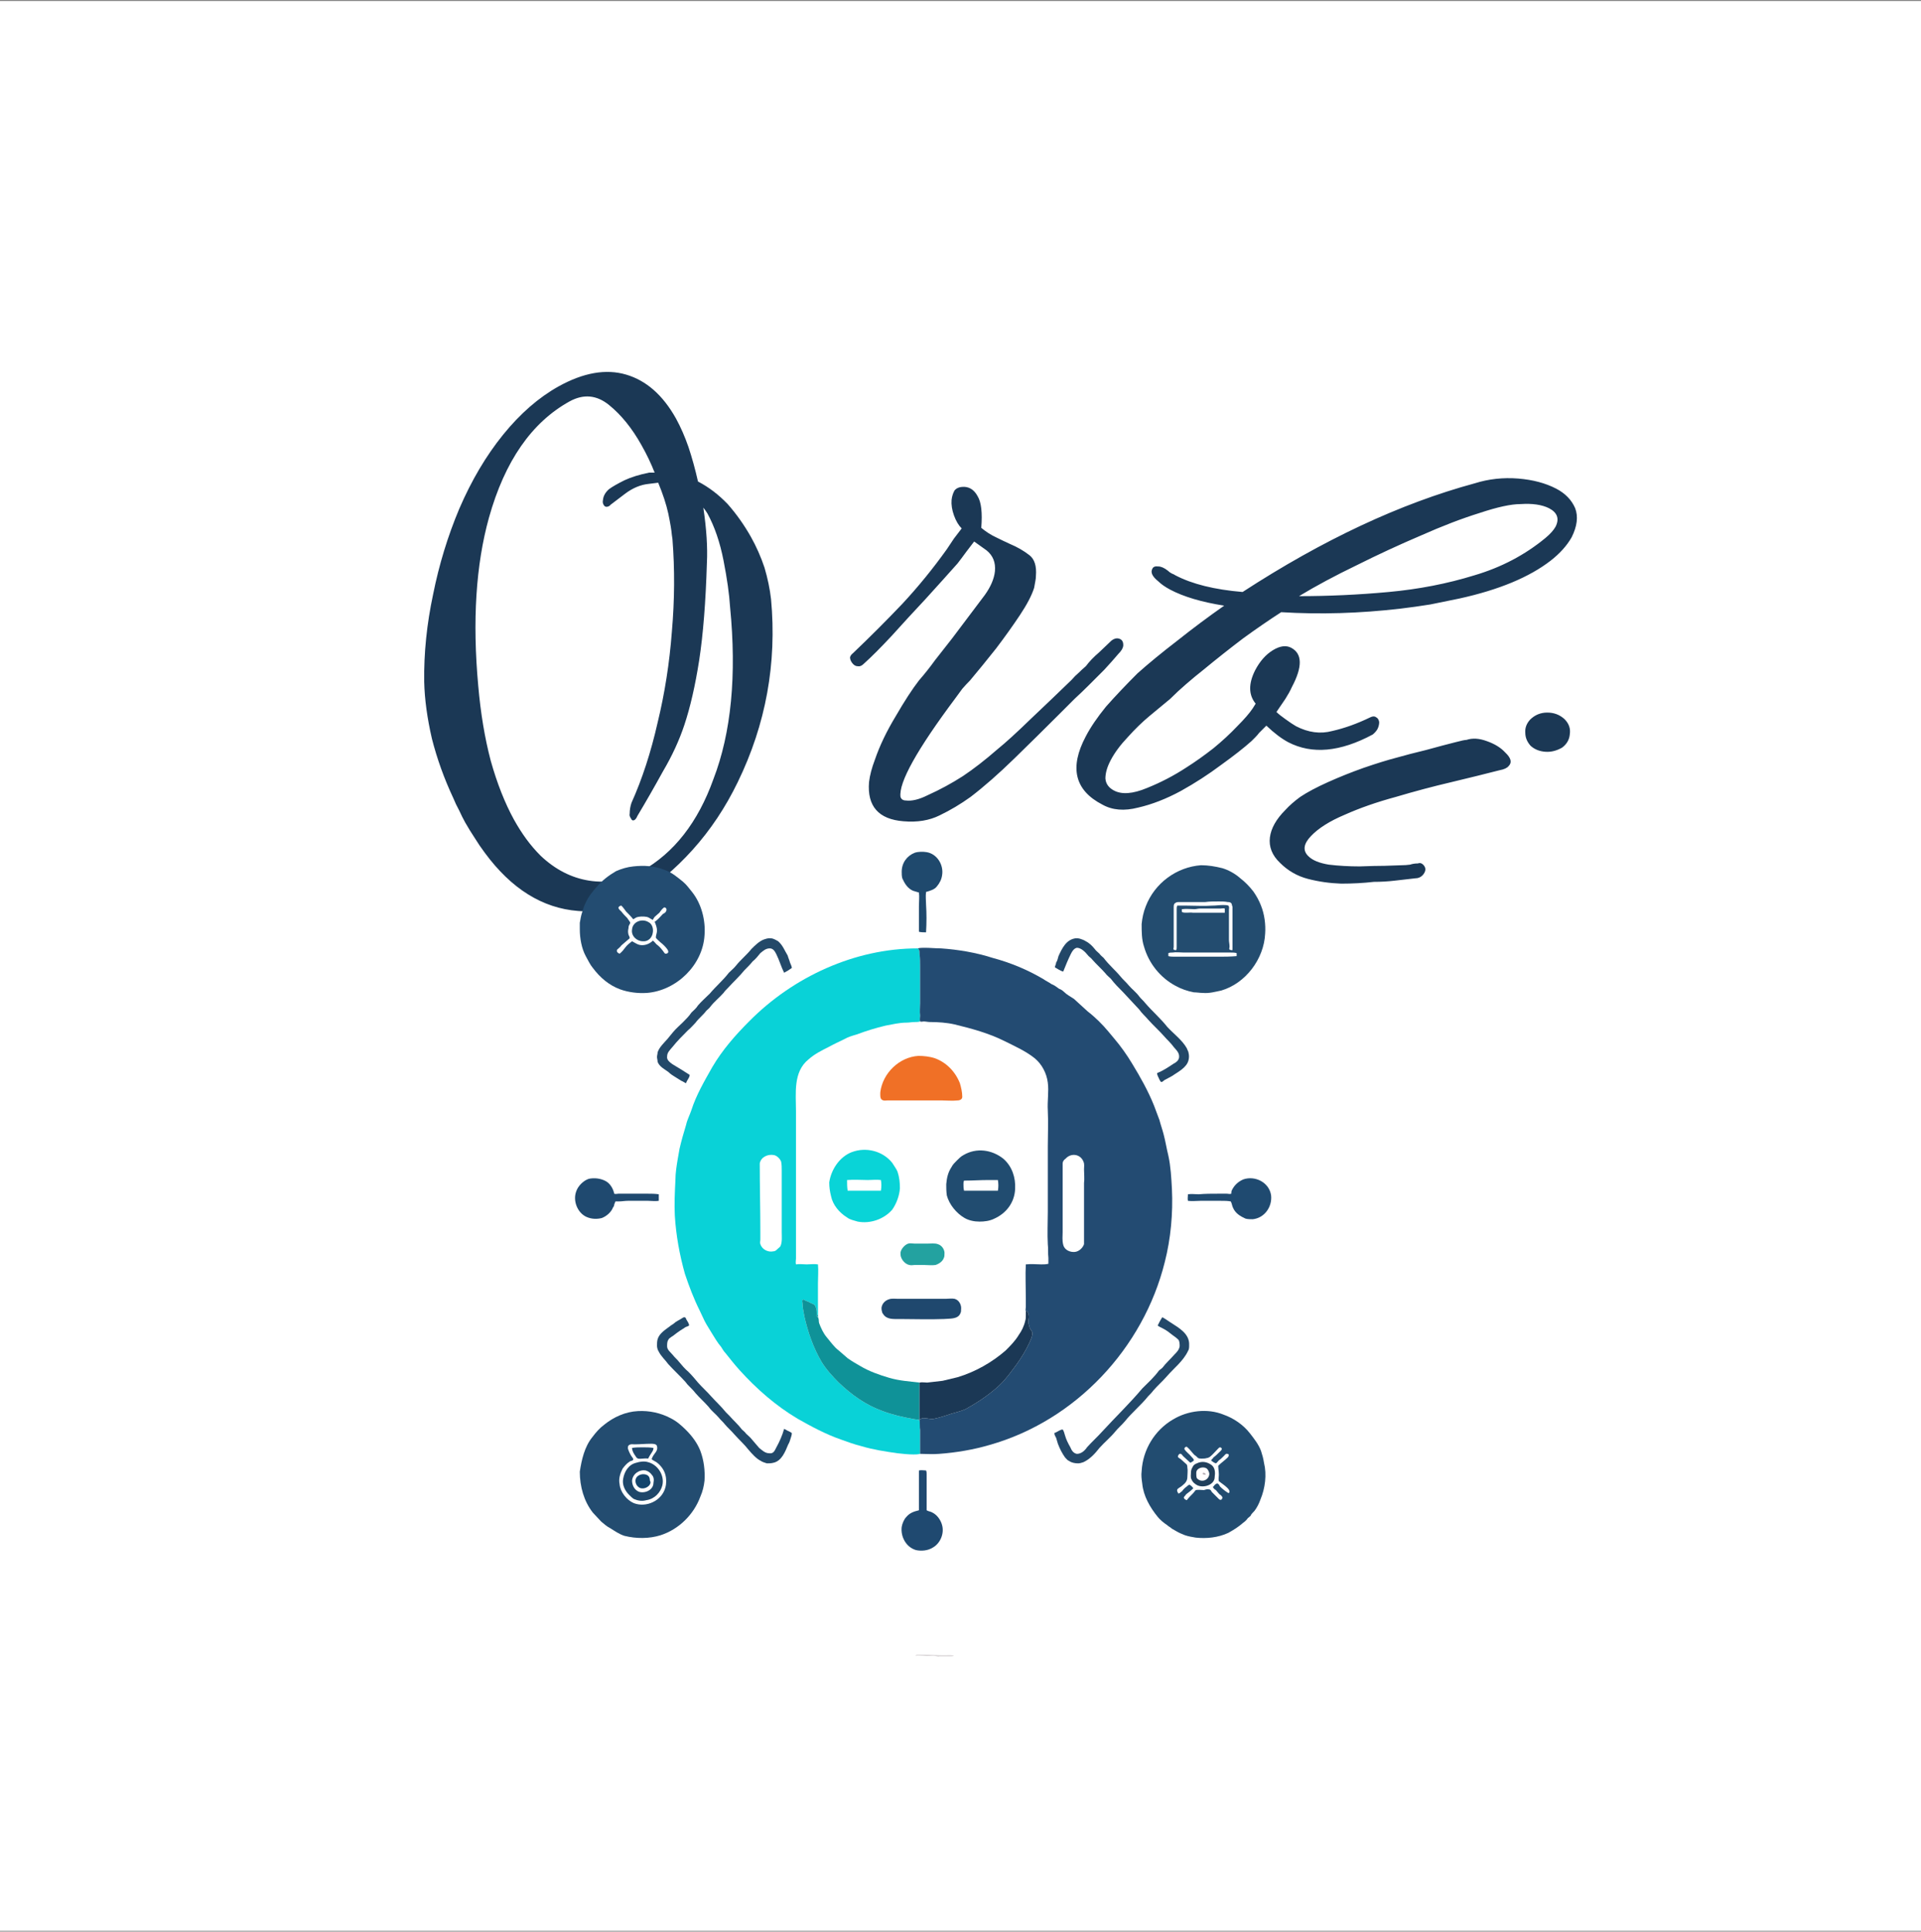 <svg xmlns="http://www.w3.org/2000/svg" version="1.1" xmlns:xlink="http://www.w3.org/1999/xlink" xmlns:svgjs="http://svgjs.dev/svgjs" viewBox="0 0 2.772 2.787"><rect x="0" y="0" width="2.772" height="2.787" fill="#808080" stroke="none"/><g transform="matrix(0.857,0,0,0.857,1.332,2.551)"><rect width="3.249" height="3.249" x="-1.562" y="-2.975" fill="#ffffff"></rect><g transform="matrix(1,0,0,1,0,0)"><path d=" M -0.483 -1.467 Q -0.535 -1.439 -0.581 -1.443 Q -0.671 -1.45 -0.738 -1.541 Q -0.747 -1.553 -0.755 -1.566 Q -0.763 -1.578 -0.771 -1.592 Q -0.776 -1.601 -0.781 -1.612 Q -0.787 -1.623 -0.791 -1.633 Q -0.814 -1.682 -0.827 -1.733 Q -0.839 -1.785 -0.84 -1.829 Q -0.841 -1.901 -0.825 -1.976 Q -0.81 -2.051 -0.781 -2.12 Q -0.75 -2.192 -0.707 -2.245 Q -0.664 -2.298 -0.614 -2.326 Q -0.551 -2.361 -0.5 -2.346 Q -0.449 -2.331 -0.416 -2.272 Q -0.404 -2.25 -0.395 -2.224 Q -0.386 -2.197 -0.379 -2.166 Q -0.352 -2.152 -0.329 -2.128 Q -0.307 -2.103 -0.29 -2.073 Q -0.276 -2.048 -0.267 -2.021 Q -0.259 -1.994 -0.256 -1.968 Q -0.241 -1.806 -0.312 -1.66 Q -0.343 -1.596 -0.388 -1.546 Q -0.433 -1.496 -0.483 -1.467 M -0.474 -1.51 Q -0.392 -1.556 -0.353 -1.665 Q -0.308 -1.782 -0.325 -1.955 Q -0.327 -1.987 -0.336 -2.033 Q -0.345 -2.079 -0.363 -2.112 Q -0.366 -2.117 -0.37 -2.122 Q -0.362 -2.068 -0.364 -2.029 Q -0.367 -1.93 -0.377 -1.865 Q -0.387 -1.801 -0.402 -1.756 Q -0.415 -1.717 -0.438 -1.678 Q -0.46 -1.638 -0.481 -1.603 Q -0.483 -1.598 -0.486 -1.596 Q -0.49 -1.594 -0.492 -1.599 Q -0.495 -1.603 -0.494 -1.607 Q -0.494 -1.616 -0.491 -1.625 Q -0.464 -1.685 -0.447 -1.76 Q -0.429 -1.834 -0.423 -1.913 Q -0.416 -1.993 -0.422 -2.069 L -0.423 -2.076 Q -0.424 -2.088 -0.429 -2.112 Q -0.434 -2.135 -0.446 -2.164 L -0.462 -2.162 Q -0.482 -2.16 -0.501 -2.146 L -0.526 -2.127 L -0.528 -2.125 Q -0.535 -2.121 -0.538 -2.127 Q -0.54 -2.13 -0.539 -2.135 Q -0.538 -2.145 -0.529 -2.153 Q -0.521 -2.159 -0.503 -2.168 Q -0.486 -2.176 -0.461 -2.181 L -0.452 -2.181 Q -0.461 -2.204 -0.474 -2.227 Q -0.498 -2.27 -0.529 -2.295 Q -0.56 -2.32 -0.595 -2.301 Q -0.691 -2.248 -0.731 -2.105 Q -0.764 -1.986 -0.749 -1.822 Q -0.743 -1.753 -0.728 -1.696 Q -0.712 -1.639 -0.689 -1.597 Q -0.679 -1.579 -0.668 -1.564 Q -0.657 -1.549 -0.644 -1.536 Q -0.607 -1.501 -0.562 -1.494 Q -0.517 -1.487 -0.474 -1.51 M -0.033 -1.594 Q -0.096 -1.599 -0.091 -1.66 Q -0.089 -1.677 -0.081 -1.698 Q -0.069 -1.733 -0.046 -1.771 Q -0.024 -1.809 -0.007 -1.831 Q 0.007 -1.847 0.02 -1.865 Q 0.034 -1.883 0.049 -1.902 L 0.104 -1.975 Q 0.119 -1.996 0.121 -2.015 Q 0.123 -2.037 0.107 -2.05 L 0.093 -2.06 L 0.086 -2.065 L 0.073 -2.048 Q 0.065 -2.037 0.058 -2.028 Q 0.034 -2.001 0.004 -1.968 Q -0.026 -1.936 -0.053 -1.906 Q -0.081 -1.876 -0.1 -1.859 Q -0.105 -1.854 -0.11 -1.855 Q -0.115 -1.855 -0.119 -1.86 Q -0.123 -1.865 -0.123 -1.87 Q -0.122 -1.874 -0.118 -1.877 Q -0.075 -1.918 -0.035 -1.96 Q 0.005 -2.003 0.04 -2.052 L 0.052 -2.07 L 0.065 -2.087 Q 0.057 -2.095 0.052 -2.109 Q 0.047 -2.123 0.048 -2.135 Q 0.049 -2.144 0.053 -2.151 Q 0.058 -2.157 0.068 -2.157 L 0.07 -2.157 Q 0.084 -2.156 0.092 -2.141 Q 0.101 -2.126 0.098 -2.088 Q 0.11 -2.078 0.123 -2.072 Q 0.135 -2.066 0.146 -2.061 Q 0.165 -2.053 0.179 -2.042 Q 0.192 -2.032 0.19 -2.007 Q 0.19 -2.003 0.189 -1.998 Q 0.188 -1.992 0.187 -1.987 Q 0.181 -1.968 0.163 -1.941 Q 0.145 -1.914 0.123 -1.885 Q 0.1 -1.856 0.079 -1.831 Q 0.072 -1.824 0.066 -1.817 Q 0.061 -1.81 0.055 -1.802 Q -0.043 -1.671 -0.038 -1.635 Q -0.036 -1.629 -0.029 -1.629 Q -0.014 -1.627 0.008 -1.638 Q 0.039 -1.652 0.067 -1.67 Q 0.094 -1.688 0.125 -1.715 Q 0.146 -1.732 0.181 -1.766 Q 0.217 -1.8 0.25 -1.832 Q 0.256 -1.839 0.262 -1.844 Q 0.268 -1.85 0.274 -1.855 Q 0.283 -1.867 0.296 -1.878 L 0.317 -1.898 Q 0.322 -1.902 0.327 -1.902 Q 0.338 -1.901 0.337 -1.889 Q 0.336 -1.883 0.329 -1.876 Q 0.318 -1.863 0.305 -1.849 Q 0.291 -1.835 0.279 -1.823 Q 0.268 -1.812 0.255 -1.8 Q 0.243 -1.788 0.23 -1.775 Q 0.193 -1.738 0.154 -1.7 Q 0.114 -1.661 0.08 -1.635 Q 0.055 -1.617 0.028 -1.604 Q 0.002 -1.591 -0.033 -1.594 M 0.302 -1.622 Q 0.232 -1.658 0.274 -1.737 Q 0.286 -1.76 0.308 -1.787 Q 0.331 -1.813 0.361 -1.843 Q 0.389 -1.868 0.428 -1.898 Q 0.467 -1.929 0.507 -1.957 Q 0.45 -1.966 0.416 -1.984 Q 0.403 -1.991 0.396 -1.998 Q 0.381 -2.01 0.386 -2.019 Q 0.388 -2.024 0.396 -2.023 Q 0.403 -2.023 0.412 -2.016 Q 0.415 -2.013 0.419 -2.011 Q 0.422 -2.01 0.425 -2.008 Q 0.467 -1.986 0.538 -1.98 Q 0.741 -2.112 0.929 -2.163 Q 0.964 -2.174 1.002 -2.171 Q 1.039 -2.168 1.066 -2.154 Q 1.089 -2.142 1.098 -2.121 Q 1.106 -2.1 1.092 -2.072 Q 1.08 -2.051 1.057 -2.033 Q 1.003 -1.991 0.903 -1.969 Q 0.879 -1.964 0.854 -1.959 Q 0.829 -1.955 0.804 -1.952 Q 0.701 -1.94 0.603 -1.946 Q 0.572 -1.926 0.539 -1.902 Q 0.506 -1.877 0.472 -1.849 Q 0.458 -1.838 0.443 -1.825 Q 0.429 -1.813 0.416 -1.8 L 0.381 -1.771 Q 0.363 -1.756 0.345 -1.736 Q 0.326 -1.716 0.316 -1.697 Q 0.307 -1.68 0.307 -1.666 Q 0.308 -1.653 0.321 -1.646 Q 0.341 -1.635 0.377 -1.65 Q 0.412 -1.664 0.444 -1.685 Q 0.466 -1.699 0.489 -1.717 Q 0.511 -1.735 0.529 -1.754 Q 0.547 -1.772 0.555 -1.784 L 0.56 -1.792 Q 0.542 -1.814 0.559 -1.848 Q 0.571 -1.871 0.589 -1.882 Q 0.607 -1.893 0.62 -1.886 Q 0.648 -1.871 0.621 -1.82 Q 0.617 -1.811 0.61 -1.8 Q 0.603 -1.79 0.595 -1.778 Q 0.6 -1.773 0.61 -1.766 Q 0.621 -1.758 0.628 -1.754 Q 0.659 -1.738 0.689 -1.746 Q 0.72 -1.753 0.753 -1.769 Q 0.759 -1.772 0.763 -1.769 Q 0.767 -1.767 0.768 -1.761 Q 0.768 -1.755 0.765 -1.749 Q 0.762 -1.744 0.757 -1.74 Q 0.675 -1.696 0.615 -1.727 Q 0.598 -1.736 0.578 -1.755 L 0.566 -1.743 Q 0.563 -1.739 0.559 -1.735 Q 0.556 -1.732 0.553 -1.729 Q 0.534 -1.712 0.502 -1.689 Q 0.47 -1.665 0.434 -1.645 Q 0.397 -1.625 0.362 -1.617 Q 0.327 -1.608 0.302 -1.622 M 1.006 -2.128 Q 0.982 -2.128 0.937 -2.113 Q 0.892 -2.099 0.838 -2.075 Q 0.784 -2.052 0.73 -2.025 Q 0.676 -1.999 0.633 -1.973 Q 0.708 -1.973 0.784 -1.98 Q 0.86 -1.987 0.928 -2.008 Q 0.996 -2.028 1.048 -2.071 Q 1.06 -2.081 1.065 -2.09 Q 1.075 -2.11 1.054 -2.121 Q 1.036 -2.13 1.006 -2.128 M 1.023 -1.721 Q 1.014 -1.731 1.014 -1.743 Q 1.013 -1.755 1.022 -1.765 Q 1.034 -1.777 1.051 -1.777 Q 1.068 -1.777 1.08 -1.766 Q 1.091 -1.755 1.089 -1.741 Q 1.088 -1.727 1.076 -1.718 Q 1.062 -1.71 1.048 -1.711 Q 1.033 -1.712 1.023 -1.721 M 0.601 -1.524 Q 0.581 -1.543 0.584 -1.567 Q 0.587 -1.59 0.61 -1.613 Q 0.62 -1.624 0.635 -1.635 Q 0.653 -1.647 0.682 -1.66 Q 0.711 -1.673 0.742 -1.684 Q 0.774 -1.695 0.797 -1.701 Q 0.818 -1.707 0.847 -1.714 Q 0.876 -1.722 0.896 -1.727 Q 0.911 -1.731 0.915 -1.731 Q 0.93 -1.736 0.949 -1.729 Q 0.969 -1.722 0.98 -1.71 Q 0.995 -1.696 0.986 -1.687 Q 0.982 -1.682 0.971 -1.68 Q 0.936 -1.671 0.89 -1.66 Q 0.843 -1.649 0.796 -1.635 Q 0.748 -1.622 0.71 -1.605 Q 0.672 -1.589 0.653 -1.569 Q 0.634 -1.549 0.649 -1.535 Q 0.659 -1.525 0.683 -1.521 Q 0.708 -1.518 0.735 -1.518 Q 0.762 -1.519 0.777 -1.519 L 0.806 -1.52 Q 0.813 -1.52 0.82 -1.521 Q 0.826 -1.523 0.833 -1.523 Q 0.838 -1.525 0.842 -1.521 Q 0.85 -1.513 0.841 -1.503 Q 0.836 -1.498 0.829 -1.498 Q 0.811 -1.496 0.794 -1.494 Q 0.777 -1.492 0.759 -1.492 Q 0.733 -1.489 0.704 -1.489 Q 0.675 -1.49 0.648 -1.497 Q 0.621 -1.504 0.601 -1.524" fill="#1b3855" fill-rule="nonzero"></path></g><g transform="matrix(1,0,0,1,0,0)"><g transform="matrix(1,0,0,1,0,0)" clip-path="url(#SvgjsClipPath84957)"><g clip-path="url(#SvgjsClipPath8495259754689-6bf1-4117-9385-cafb14684ace)"><path d=" M -0.52 -0.967 C -0.518 -0.966 -0.515 -0.967 -0.513 -0.967 C -0.508 -0.967 -0.504 -0.967 -0.499 -0.967 C -0.487 -0.967 -0.476 -0.967 -0.464 -0.967 C -0.458 -0.967 -0.451 -0.967 -0.445 -0.966 C -0.445 -0.963 -0.445 -0.958 -0.445 -0.955 C -0.451 -0.954 -0.457 -0.955 -0.463 -0.955 C -0.474 -0.955 -0.486 -0.955 -0.497 -0.955 C -0.502 -0.955 -0.507 -0.954 -0.512 -0.954 C -0.514 -0.954 -0.516 -0.954 -0.518 -0.954 C -0.519 -0.952 -0.519 -0.951 -0.52 -0.949 C -0.52 -0.947 -0.521 -0.945 -0.522 -0.944 C -0.525 -0.936 -0.533 -0.929 -0.541 -0.926 C -0.549 -0.924 -0.558 -0.924 -0.567 -0.928 C -0.582 -0.935 -0.59 -0.955 -0.584 -0.971 C -0.581 -0.98 -0.572 -0.989 -0.563 -0.992 C -0.554 -0.994 -0.543 -0.993 -0.534 -0.988 C -0.527 -0.984 -0.522 -0.976 -0.52 -0.967" fill="#1f496f" transform="matrix(1,0,0,1,0,0)" fill-rule="evenodd"></path></g><g clip-path="url(#SvgjsClipPath8495259754689-6bf1-4117-9385-cafb14684ace)"><path d=" M -0.578 -1.412 C -0.578 -1.416 -0.578 -1.419 -0.578 -1.423 C -0.577 -1.429 -0.576 -1.435 -0.574 -1.441 C -0.571 -1.452 -0.566 -1.463 -0.559 -1.472 C -0.556 -1.476 -0.553 -1.48 -0.55 -1.483 C -0.541 -1.494 -0.529 -1.503 -0.517 -1.51 C -0.508 -1.514 -0.498 -1.517 -0.488 -1.518 C -0.47 -1.52 -0.452 -1.519 -0.435 -1.512 C -0.423 -1.508 -0.414 -1.5 -0.404 -1.492 C -0.398 -1.487 -0.394 -1.481 -0.389 -1.475 C -0.373 -1.455 -0.366 -1.427 -0.368 -1.402 C -0.371 -1.352 -0.415 -1.309 -0.465 -1.305 C -0.48 -1.304 -0.496 -1.306 -0.51 -1.311 C -0.529 -1.318 -0.544 -1.331 -0.556 -1.347 C -0.561 -1.353 -0.564 -1.36 -0.568 -1.367 C -0.575 -1.38 -0.578 -1.397 -0.578 -1.412 M -0.494 -1.397 C -0.499 -1.393 -0.503 -1.389 -0.508 -1.385 C -0.51 -1.382 -0.513 -1.38 -0.515 -1.378 C -0.517 -1.375 -0.514 -1.372 -0.511 -1.371 C -0.507 -1.374 -0.504 -1.378 -0.501 -1.382 C -0.498 -1.386 -0.494 -1.389 -0.49 -1.392 C -0.486 -1.39 -0.482 -1.387 -0.478 -1.386 C -0.47 -1.384 -0.461 -1.387 -0.455 -1.393 C -0.453 -1.392 -0.451 -1.389 -0.449 -1.387 C -0.445 -1.384 -0.442 -1.381 -0.439 -1.377 C -0.437 -1.375 -0.436 -1.372 -0.434 -1.371 C -0.428 -1.371 -0.428 -1.375 -0.431 -1.379 C -0.434 -1.383 -0.438 -1.387 -0.442 -1.39 C -0.445 -1.393 -0.448 -1.395 -0.45 -1.398 C -0.45 -1.402 -0.448 -1.406 -0.448 -1.41 C -0.448 -1.415 -0.45 -1.42 -0.452 -1.425 C -0.451 -1.425 -0.45 -1.426 -0.449 -1.427 C -0.445 -1.43 -0.442 -1.434 -0.438 -1.438 C -0.436 -1.439 -0.434 -1.44 -0.433 -1.442 C -0.431 -1.445 -0.432 -1.449 -0.436 -1.449 C -0.439 -1.447 -0.442 -1.443 -0.444 -1.44 C -0.446 -1.438 -0.449 -1.436 -0.452 -1.433 C -0.453 -1.432 -0.454 -1.43 -0.455 -1.428 C -0.458 -1.429 -0.461 -1.432 -0.465 -1.433 C -0.471 -1.434 -0.478 -1.434 -0.483 -1.432 C -0.485 -1.431 -0.486 -1.43 -0.488 -1.429 C -0.492 -1.434 -0.496 -1.438 -0.5 -1.442 C -0.503 -1.446 -0.505 -1.449 -0.508 -1.452 C -0.511 -1.452 -0.512 -1.45 -0.513 -1.449 C -0.513 -1.446 -0.51 -1.444 -0.508 -1.442 C -0.505 -1.438 -0.501 -1.434 -0.498 -1.431 C -0.497 -1.429 -0.495 -1.427 -0.494 -1.425 C -0.492 -1.423 -0.494 -1.421 -0.495 -1.419 C -0.496 -1.417 -0.496 -1.415 -0.496 -1.414 C -0.497 -1.41 -0.497 -1.407 -0.496 -1.403 C -0.495 -1.401 -0.494 -1.399 -0.494 -1.397" fill="#234c71" transform="matrix(1,0,0,1,0,0)" fill-rule="evenodd"></path></g><g clip-path="url(#SvgjsClipPath8495259754689-6bf1-4117-9385-cafb14684ace)"><path d=" M -0.578 -0.499 C -0.575 -0.519 -0.57 -0.541 -0.557 -0.557 C -0.551 -0.565 -0.545 -0.572 -0.537 -0.578 C -0.521 -0.591 -0.501 -0.6 -0.48 -0.601 C -0.461 -0.602 -0.442 -0.598 -0.425 -0.589 C -0.415 -0.584 -0.407 -0.577 -0.399 -0.569 C -0.389 -0.559 -0.38 -0.547 -0.375 -0.534 C -0.369 -0.518 -0.367 -0.501 -0.368 -0.484 C -0.369 -0.475 -0.371 -0.466 -0.375 -0.457 C -0.386 -0.427 -0.411 -0.402 -0.442 -0.392 C -0.461 -0.386 -0.483 -0.386 -0.503 -0.391 C -0.512 -0.394 -0.519 -0.399 -0.527 -0.404 C -0.533 -0.407 -0.537 -0.411 -0.542 -0.415 C -0.547 -0.42 -0.551 -0.425 -0.556 -0.43 C -0.571 -0.449 -0.578 -0.474 -0.578 -0.499 M -0.457 -0.52 C -0.456 -0.524 -0.453 -0.528 -0.45 -0.532 C -0.448 -0.535 -0.447 -0.538 -0.448 -0.542 C -0.449 -0.546 -0.455 -0.546 -0.458 -0.546 C -0.468 -0.546 -0.477 -0.545 -0.486 -0.545 C -0.489 -0.545 -0.493 -0.546 -0.496 -0.543 C -0.497 -0.542 -0.497 -0.54 -0.497 -0.538 C -0.496 -0.534 -0.493 -0.528 -0.491 -0.525 C -0.49 -0.524 -0.488 -0.521 -0.488 -0.52 C -0.488 -0.519 -0.489 -0.518 -0.489 -0.518 C -0.491 -0.517 -0.493 -0.517 -0.494 -0.516 C -0.499 -0.513 -0.503 -0.508 -0.506 -0.504 C -0.51 -0.496 -0.513 -0.487 -0.511 -0.478 C -0.51 -0.465 -0.499 -0.451 -0.487 -0.446 C -0.466 -0.438 -0.44 -0.45 -0.434 -0.472 C -0.432 -0.479 -0.432 -0.487 -0.434 -0.494 C -0.436 -0.502 -0.442 -0.51 -0.449 -0.515 C -0.452 -0.517 -0.455 -0.518 -0.457 -0.52" fill="#234c70" transform="matrix(1,0,0,1,0,0)" fill-rule="evenodd"></path></g><g clip-path="url(#SvgjsClipPath8495259754689-6bf1-4117-9385-cafb14684ace)"><path d=" M -0.505 -0.487 C -0.503 -0.499 -0.496 -0.511 -0.483 -0.514 C -0.477 -0.516 -0.469 -0.517 -0.463 -0.515 C -0.447 -0.511 -0.435 -0.493 -0.439 -0.476 C -0.442 -0.464 -0.452 -0.453 -0.466 -0.451 C -0.473 -0.449 -0.48 -0.45 -0.487 -0.453 C -0.49 -0.455 -0.492 -0.457 -0.495 -0.46 C -0.502 -0.467 -0.507 -0.477 -0.505 -0.487 M -0.49 -0.484 C -0.49 -0.476 -0.486 -0.468 -0.478 -0.465 C -0.467 -0.462 -0.454 -0.469 -0.454 -0.48 C -0.453 -0.485 -0.453 -0.49 -0.457 -0.494 C -0.459 -0.497 -0.463 -0.5 -0.467 -0.501 C -0.478 -0.503 -0.489 -0.495 -0.49 -0.484" fill="#1e476a" transform="matrix(1,0,0,1,0,0)" fill-rule="evenodd"></path></g><g clip-path="url(#SvgjsClipPath8495259754689-6bf1-4117-9385-cafb14684ace)"><path d=" M -0.49 -1.412 C -0.489 -1.425 -0.473 -1.431 -0.462 -1.424 C -0.456 -1.421 -0.454 -1.413 -0.455 -1.407 C -0.456 -1.398 -0.463 -1.391 -0.472 -1.392 C -0.482 -1.392 -0.492 -1.401 -0.49 -1.412" fill="#214b6d" transform="matrix(1,0,0,1,0,0)" fill-rule="evenodd"></path></g><g clip-path="url(#SvgjsClipPath8495259754689-6bf1-4117-9385-cafb14684ace)"><path d=" M -0.49 -0.539 C -0.484 -0.54 -0.478 -0.54 -0.472 -0.54 C -0.466 -0.54 -0.46 -0.54 -0.454 -0.539 C -0.454 -0.536 -0.455 -0.534 -0.457 -0.531 C -0.459 -0.528 -0.461 -0.525 -0.463 -0.521 C -0.469 -0.522 -0.475 -0.52 -0.48 -0.521 C -0.482 -0.522 -0.483 -0.523 -0.484 -0.525 C -0.487 -0.529 -0.49 -0.534 -0.49 -0.539" fill="#1f476c" transform="matrix(1,0,0,1,0,0)" fill-rule="evenodd"></path></g><g clip-path="url(#SvgjsClipPath8495259754689-6bf1-4117-9385-cafb14684ace)"><path d=" M -0.484 -0.486 C -0.482 -0.494 -0.471 -0.497 -0.464 -0.493 C -0.461 -0.491 -0.46 -0.488 -0.46 -0.484 C -0.459 -0.483 -0.459 -0.481 -0.459 -0.48 C -0.461 -0.472 -0.473 -0.468 -0.479 -0.473 C -0.483 -0.476 -0.485 -0.481 -0.484 -0.486" fill="#13456d" transform="matrix(1,0,0,1,0,0)" fill-rule="evenodd"></path></g><g clip-path="url(#SvgjsClipPath8495259754689-6bf1-4117-9385-cafb14684ace)"><path d=" M -0.394 -0.745 C -0.397 -0.743 -0.4 -0.743 -0.402 -0.741 C -0.407 -0.738 -0.413 -0.734 -0.418 -0.73 C -0.421 -0.727 -0.427 -0.725 -0.429 -0.721 C -0.431 -0.718 -0.431 -0.714 -0.431 -0.71 C -0.431 -0.704 -0.425 -0.7 -0.421 -0.695 C -0.418 -0.691 -0.414 -0.688 -0.411 -0.684 C -0.406 -0.678 -0.401 -0.672 -0.395 -0.667 C -0.389 -0.661 -0.384 -0.655 -0.379 -0.649 C -0.372 -0.641 -0.364 -0.634 -0.357 -0.626 C -0.349 -0.617 -0.34 -0.609 -0.332 -0.599 C -0.33 -0.597 -0.328 -0.595 -0.326 -0.593 C -0.319 -0.585 -0.311 -0.578 -0.305 -0.57 C -0.303 -0.568 -0.3 -0.566 -0.298 -0.563 C -0.295 -0.56 -0.291 -0.557 -0.288 -0.553 C -0.284 -0.548 -0.28 -0.544 -0.276 -0.539 C -0.271 -0.535 -0.266 -0.53 -0.259 -0.53 C -0.252 -0.529 -0.25 -0.534 -0.247 -0.54 C -0.242 -0.549 -0.237 -0.56 -0.234 -0.571 C -0.231 -0.57 -0.229 -0.568 -0.226 -0.567 C -0.224 -0.566 -0.222 -0.565 -0.221 -0.564 C -0.221 -0.561 -0.222 -0.558 -0.223 -0.555 C -0.224 -0.552 -0.225 -0.548 -0.227 -0.545 C -0.232 -0.533 -0.238 -0.517 -0.252 -0.514 C -0.256 -0.513 -0.259 -0.513 -0.263 -0.513 C -0.266 -0.514 -0.27 -0.515 -0.273 -0.517 C -0.281 -0.521 -0.288 -0.529 -0.294 -0.536 C -0.301 -0.545 -0.31 -0.553 -0.318 -0.562 C -0.323 -0.568 -0.329 -0.573 -0.334 -0.579 C -0.337 -0.583 -0.341 -0.586 -0.344 -0.59 C -0.349 -0.596 -0.356 -0.601 -0.361 -0.608 C -0.368 -0.616 -0.376 -0.623 -0.383 -0.631 C -0.386 -0.635 -0.39 -0.639 -0.394 -0.643 C -0.396 -0.645 -0.398 -0.647 -0.4 -0.65 C -0.409 -0.66 -0.42 -0.67 -0.429 -0.68 C -0.434 -0.687 -0.441 -0.693 -0.445 -0.701 C -0.447 -0.704 -0.448 -0.708 -0.448 -0.711 C -0.448 -0.715 -0.448 -0.718 -0.447 -0.722 C -0.444 -0.732 -0.434 -0.738 -0.426 -0.744 C -0.424 -0.746 -0.421 -0.747 -0.419 -0.749 C -0.416 -0.752 -0.411 -0.754 -0.408 -0.756 C -0.406 -0.757 -0.404 -0.759 -0.402 -0.759 C -0.4 -0.759 -0.399 -0.757 -0.399 -0.756 C -0.397 -0.752 -0.394 -0.749 -0.394 -0.745" fill="#21496a" transform="matrix(1,0,0,1,0,0)" fill-rule="evenodd"></path></g><g clip-path="url(#SvgjsClipPath8495259754689-6bf1-4117-9385-cafb14684ace)"><path d=" M -0.221 -1.347 C -0.225 -1.344 -0.23 -1.341 -0.234 -1.339 C -0.239 -1.349 -0.242 -1.36 -0.247 -1.37 C -0.249 -1.374 -0.252 -1.38 -0.258 -1.38 C -0.265 -1.38 -0.269 -1.376 -0.274 -1.372 C -0.278 -1.367 -0.282 -1.362 -0.287 -1.358 C -0.291 -1.353 -0.296 -1.348 -0.301 -1.343 C -0.309 -1.333 -0.319 -1.324 -0.328 -1.314 C -0.331 -1.311 -0.334 -1.308 -0.336 -1.305 C -0.343 -1.297 -0.352 -1.29 -0.358 -1.282 C -0.36 -1.279 -0.363 -1.277 -0.365 -1.275 C -0.37 -1.268 -0.378 -1.262 -0.383 -1.255 C -0.387 -1.251 -0.391 -1.246 -0.396 -1.242 C -0.405 -1.233 -0.414 -1.224 -0.422 -1.214 C -0.426 -1.209 -0.431 -1.205 -0.431 -1.198 C -0.432 -1.192 -0.426 -1.188 -0.422 -1.185 C -0.412 -1.179 -0.402 -1.173 -0.393 -1.167 C -0.393 -1.162 -0.398 -1.158 -0.399 -1.153 C -0.402 -1.154 -0.404 -1.156 -0.407 -1.157 C -0.41 -1.159 -0.412 -1.16 -0.415 -1.162 C -0.42 -1.165 -0.425 -1.168 -0.429 -1.172 C -0.436 -1.177 -0.444 -1.181 -0.447 -1.189 C -0.447 -1.192 -0.448 -1.195 -0.448 -1.197 C -0.448 -1.2 -0.447 -1.202 -0.447 -1.205 C -0.444 -1.214 -0.436 -1.221 -0.43 -1.228 C -0.427 -1.232 -0.424 -1.235 -0.421 -1.239 C -0.416 -1.245 -0.41 -1.25 -0.404 -1.256 C -0.399 -1.261 -0.394 -1.266 -0.39 -1.272 C -0.386 -1.276 -0.382 -1.279 -0.379 -1.284 C -0.373 -1.291 -0.366 -1.297 -0.359 -1.304 C -0.349 -1.316 -0.337 -1.326 -0.327 -1.339 C -0.323 -1.343 -0.318 -1.347 -0.315 -1.351 C -0.307 -1.361 -0.297 -1.369 -0.289 -1.379 C -0.283 -1.385 -0.276 -1.392 -0.268 -1.395 C -0.265 -1.396 -0.262 -1.397 -0.259 -1.397 C -0.257 -1.397 -0.254 -1.397 -0.252 -1.396 C -0.249 -1.395 -0.246 -1.393 -0.244 -1.392 C -0.236 -1.385 -0.233 -1.376 -0.228 -1.368 C -0.227 -1.364 -0.225 -1.36 -0.224 -1.356 C -0.223 -1.353 -0.221 -1.35 -0.221 -1.347" fill="#234969" transform="matrix(1,0,0,1,0,0)" fill-rule="evenodd"></path></g><g clip-path="url(#SvgjsClipPath8495259754689-6bf1-4117-9385-cafb14684ace)"><path d=" M -0.009 -1.38 C -0.006 -1.378 -0.006 -1.375 -0.006 -1.371 C -0.005 -1.364 -0.005 -1.356 -0.005 -1.349 C -0.005 -1.329 -0.005 -1.309 -0.005 -1.288 C -0.005 -1.281 -0.006 -1.274 -0.005 -1.267 C -0.005 -1.264 -0.006 -1.26 -0.005 -1.257 C -0.008 -1.256 -0.011 -1.256 -0.014 -1.256 C -0.019 -1.256 -0.023 -1.255 -0.028 -1.255 C -0.04 -1.255 -0.052 -1.252 -0.063 -1.25 C -0.08 -1.246 -0.096 -1.241 -0.112 -1.235 C -0.119 -1.233 -0.126 -1.231 -0.133 -1.227 C -0.141 -1.223 -0.15 -1.219 -0.159 -1.214 C -0.171 -1.208 -0.183 -1.202 -0.193 -1.193 C -0.219 -1.172 -0.214 -1.136 -0.214 -1.106 C -0.214 -1.047 -0.214 -0.988 -0.214 -0.93 C -0.214 -0.911 -0.214 -0.893 -0.214 -0.875 C -0.214 -0.869 -0.214 -0.864 -0.214 -0.858 C -0.214 -0.855 -0.215 -0.851 -0.214 -0.848 C -0.208 -0.849 -0.202 -0.848 -0.196 -0.848 C -0.19 -0.848 -0.183 -0.849 -0.177 -0.848 C -0.176 -0.838 -0.177 -0.827 -0.177 -0.816 C -0.177 -0.799 -0.177 -0.781 -0.177 -0.763 C -0.178 -0.763 -0.178 -0.763 -0.179 -0.763 C -0.179 -0.767 -0.179 -0.77 -0.18 -0.774 C -0.181 -0.776 -0.181 -0.778 -0.183 -0.78 C -0.186 -0.782 -0.19 -0.783 -0.193 -0.785 C -0.196 -0.786 -0.198 -0.787 -0.2 -0.788 C -0.201 -0.789 -0.202 -0.789 -0.203 -0.788 C -0.204 -0.787 -0.203 -0.783 -0.203 -0.782 C -0.203 -0.775 -0.201 -0.768 -0.2 -0.761 C -0.194 -0.734 -0.185 -0.708 -0.171 -0.684 C -0.163 -0.671 -0.153 -0.66 -0.142 -0.649 C -0.12 -0.628 -0.096 -0.611 -0.068 -0.601 C -0.052 -0.595 -0.035 -0.591 -0.018 -0.588 C -0.014 -0.587 -0.01 -0.587 -0.006 -0.586 C -0.005 -0.58 -0.006 -0.574 -0.005 -0.569 C -0.005 -0.555 -0.005 -0.542 -0.005 -0.529 C -0.009 -0.528 -0.013 -0.528 -0.016 -0.528 C -0.025 -0.528 -0.034 -0.529 -0.043 -0.53 C -0.064 -0.533 -0.084 -0.536 -0.104 -0.542 C -0.116 -0.545 -0.127 -0.549 -0.138 -0.553 C -0.164 -0.562 -0.188 -0.575 -0.211 -0.588 C -0.248 -0.61 -0.28 -0.638 -0.309 -0.67 C -0.318 -0.68 -0.325 -0.689 -0.333 -0.699 C -0.336 -0.702 -0.338 -0.706 -0.34 -0.709 C -0.346 -0.716 -0.35 -0.723 -0.355 -0.731 C -0.359 -0.738 -0.364 -0.745 -0.368 -0.753 C -0.371 -0.759 -0.373 -0.764 -0.376 -0.77 C -0.386 -0.79 -0.394 -0.811 -0.401 -0.832 C -0.41 -0.864 -0.416 -0.897 -0.418 -0.93 C -0.419 -0.95 -0.418 -0.97 -0.417 -0.99 C -0.417 -1.002 -0.415 -1.014 -0.413 -1.026 C -0.412 -1.032 -0.411 -1.037 -0.41 -1.043 C -0.407 -1.056 -0.403 -1.07 -0.399 -1.083 C -0.397 -1.092 -0.393 -1.099 -0.39 -1.108 C -0.382 -1.133 -0.368 -1.157 -0.355 -1.18 C -0.338 -1.209 -0.316 -1.234 -0.293 -1.257 C -0.219 -1.332 -0.115 -1.38 -0.009 -1.38 M -0.275 -1.018 C -0.275 -0.98 -0.274 -0.941 -0.274 -0.902 C -0.274 -0.898 -0.274 -0.894 -0.274 -0.89 C -0.274 -0.887 -0.275 -0.885 -0.274 -0.882 C -0.271 -0.873 -0.261 -0.868 -0.252 -0.87 C -0.249 -0.87 -0.247 -0.872 -0.245 -0.874 C -0.243 -0.876 -0.241 -0.877 -0.24 -0.879 C -0.237 -0.886 -0.238 -0.895 -0.238 -0.902 C -0.238 -0.929 -0.238 -0.956 -0.238 -0.983 C -0.238 -0.991 -0.238 -0.998 -0.238 -1.006 C -0.238 -1.011 -0.238 -1.016 -0.239 -1.021 C -0.241 -1.026 -0.246 -1.031 -0.251 -1.032 C -0.261 -1.034 -0.273 -1.029 -0.275 -1.018" fill="#09d2d7" transform="matrix(1,0,0,1,0,0)" fill-rule="evenodd"></path></g><g clip-path="url(#SvgjsClipPath8495259754689-6bf1-4117-9385-cafb14684ace)"><path d=" M -0.179 -0.763 C -0.18 -0.761 -0.179 -0.76 -0.177 -0.759 C -0.175 -0.756 -0.176 -0.752 -0.175 -0.749 C -0.172 -0.741 -0.168 -0.732 -0.162 -0.725 C -0.156 -0.718 -0.15 -0.709 -0.142 -0.703 C -0.137 -0.699 -0.132 -0.694 -0.127 -0.69 C -0.12 -0.685 -0.113 -0.681 -0.106 -0.677 C -0.091 -0.668 -0.074 -0.662 -0.057 -0.657 C -0.04 -0.652 -0.023 -0.651 -0.006 -0.649 C -0.006 -0.629 -0.006 -0.608 -0.006 -0.587 C -0.006 -0.587 -0.006 -0.587 -0.006 -0.586 C -0.01 -0.587 -0.014 -0.587 -0.018 -0.588 C -0.035 -0.591 -0.052 -0.595 -0.068 -0.601 C -0.096 -0.611 -0.12 -0.628 -0.142 -0.649 C -0.153 -0.66 -0.163 -0.671 -0.171 -0.684 C -0.185 -0.708 -0.194 -0.734 -0.2 -0.761 C -0.201 -0.768 -0.203 -0.775 -0.203 -0.782 C -0.203 -0.783 -0.204 -0.787 -0.203 -0.788 C -0.202 -0.789 -0.201 -0.789 -0.2 -0.788 C -0.198 -0.787 -0.196 -0.786 -0.193 -0.785 C -0.19 -0.783 -0.186 -0.782 -0.183 -0.78 C -0.181 -0.778 -0.181 -0.776 -0.18 -0.774 C -0.179 -0.77 -0.179 -0.767 -0.179 -0.763" fill="#0f9298" transform="matrix(1,0,0,1,0,0)" fill-rule="evenodd"></path></g><g clip-path="url(#SvgjsClipPath8495259754689-6bf1-4117-9385-cafb14684ace)"><path d=" M -0.179 -0.763 C -0.178 -0.763 -0.178 -0.763 -0.177 -0.763 C -0.177 -0.762 -0.177 -0.761 -0.177 -0.759 C -0.179 -0.76 -0.18 -0.761 -0.179 -0.763" fill="#0299a3" transform="matrix(1,0,0,1,0,0)" fill-rule="evenodd"></path></g><g clip-path="url(#SvgjsClipPath8495259754689-6bf1-4117-9385-cafb14684ace)"><path d=" M -0.158 -0.986 C -0.155 -1.007 -0.141 -1.029 -0.12 -1.037 C -0.096 -1.046 -0.068 -1.039 -0.052 -1.019 C -0.049 -1.014 -0.045 -1.009 -0.043 -1.004 C -0.04 -0.995 -0.039 -0.986 -0.039 -0.976 C -0.04 -0.963 -0.045 -0.95 -0.052 -0.94 C -0.066 -0.924 -0.089 -0.916 -0.11 -0.92 C -0.116 -0.922 -0.123 -0.923 -0.128 -0.927 C -0.141 -0.935 -0.152 -0.948 -0.155 -0.963 C -0.157 -0.971 -0.158 -0.978 -0.158 -0.986 M -0.128 -0.99 C -0.128 -0.984 -0.128 -0.978 -0.127 -0.972 C -0.124 -0.972 -0.121 -0.972 -0.118 -0.972 C -0.112 -0.972 -0.107 -0.972 -0.101 -0.972 C -0.095 -0.972 -0.088 -0.972 -0.082 -0.972 C -0.078 -0.972 -0.074 -0.972 -0.071 -0.972 C -0.07 -0.978 -0.07 -0.985 -0.071 -0.99 C -0.078 -0.991 -0.086 -0.99 -0.093 -0.99 C -0.104 -0.99 -0.116 -0.991 -0.128 -0.99" fill="#09d4d7" transform="matrix(1,0,0,1,0,0)" fill-rule="evenodd"></path></g><g clip-path="url(#SvgjsClipPath8495259754689-6bf1-4117-9385-cafb14684ace)"><path d=" M -0.072 -1.138 C -0.068 -1.17 -0.04 -1.197 -0.008 -1.199 C 0.001 -1.199 0.011 -1.198 0.02 -1.195 C 0.039 -1.188 0.054 -1.173 0.062 -1.153 C 0.064 -1.146 0.066 -1.138 0.066 -1.13 C 0.066 -1.126 0.062 -1.124 0.058 -1.124 C 0.049 -1.123 0.04 -1.124 0.032 -1.124 C 0.008 -1.124 -0.016 -1.124 -0.04 -1.124 C -0.047 -1.124 -0.053 -1.124 -0.06 -1.124 C -0.063 -1.124 -0.066 -1.123 -0.069 -1.125 C -0.073 -1.127 -0.072 -1.135 -0.072 -1.138" fill="#f07026" transform="matrix(1,0,0,1,0,0)" fill-rule="evenodd"></path></g><g clip-path="url(#SvgjsClipPath8495259754689-6bf1-4117-9385-cafb14684ace)"><path d=" M -0.07 -0.775 C -0.069 -0.782 -0.064 -0.787 -0.058 -0.789 C -0.053 -0.791 -0.047 -0.79 -0.042 -0.79 C -0.015 -0.79 0.012 -0.79 0.038 -0.79 C 0.043 -0.79 0.048 -0.791 0.053 -0.79 C 0.061 -0.788 0.065 -0.779 0.064 -0.772 C 0.064 -0.77 0.064 -0.768 0.063 -0.766 C 0.059 -0.755 0.044 -0.757 0.035 -0.756 C 0.01 -0.755 -0.015 -0.756 -0.04 -0.756 C -0.05 -0.756 -0.061 -0.755 -0.067 -0.764 C -0.068 -0.765 -0.069 -0.767 -0.069 -0.768 C -0.07 -0.771 -0.07 -0.773 -0.07 -0.775" fill="#1f486e" transform="matrix(1,0,0,1,0,0)" fill-rule="evenodd"></path></g><g clip-path="url(#SvgjsClipPath8495259754689-6bf1-4117-9385-cafb14684ace)"><path d=" M -0.038 -0.868 C -0.037 -0.874 -0.031 -0.881 -0.025 -0.883 C -0.022 -0.884 -0.018 -0.883 -0.014 -0.883 C -0.007 -0.883 -0 -0.883 0.007 -0.883 C 0.013 -0.883 0.02 -0.884 0.025 -0.882 C 0.032 -0.88 0.037 -0.872 0.036 -0.865 C 0.036 -0.863 0.036 -0.861 0.035 -0.859 C 0.033 -0.853 0.027 -0.849 0.021 -0.847 C 0.015 -0.846 0.008 -0.847 0.001 -0.847 C -0.004 -0.847 -0.009 -0.847 -0.014 -0.847 C -0.017 -0.847 -0.02 -0.846 -0.023 -0.847 C -0.029 -0.848 -0.035 -0.854 -0.037 -0.86 C -0.038 -0.862 -0.038 -0.865 -0.038 -0.868" fill="#23a2a0" transform="matrix(1,0,0,1,0,0)" fill-rule="evenodd"></path></g><g clip-path="url(#SvgjsClipPath8495259754689-6bf1-4117-9385-cafb14684ace)"><path d=" M 0.005 -1.475 C 0.004 -1.468 0.005 -1.46 0.005 -1.454 C 0.006 -1.439 0.006 -1.423 0.005 -1.407 C 0.002 -1.407 -0.004 -1.407 -0.007 -1.408 C -0.007 -1.422 -0.007 -1.437 -0.007 -1.451 C -0.007 -1.459 -0.006 -1.467 -0.007 -1.474 C -0.01 -1.475 -0.014 -1.476 -0.017 -1.477 C -0.026 -1.481 -0.031 -1.489 -0.035 -1.498 C -0.036 -1.502 -0.036 -1.505 -0.036 -1.509 C -0.036 -1.524 -0.027 -1.536 -0.014 -1.541 C -0.008 -1.543 -0 -1.543 0.006 -1.542 C 0.024 -1.539 0.035 -1.52 0.032 -1.503 C 0.031 -1.496 0.028 -1.49 0.023 -1.484 C 0.019 -1.479 0.012 -1.477 0.005 -1.475" fill="#1f496d" transform="matrix(1,0,0,1,0,0)" fill-rule="evenodd"></path></g><g clip-path="url(#SvgjsClipPath8495259754689-6bf1-4117-9385-cafb14684ace)"><path d=" M -0.007 -0.434 C -0.007 -0.449 -0.007 -0.464 -0.007 -0.478 C -0.007 -0.483 -0.007 -0.488 -0.007 -0.492 C -0.007 -0.495 -0.007 -0.498 -0.007 -0.501 C -0.003 -0.502 0.001 -0.501 0.005 -0.501 C 0.006 -0.499 0.006 -0.497 0.006 -0.495 C 0.006 -0.49 0.006 -0.486 0.006 -0.481 C 0.006 -0.466 0.006 -0.45 0.006 -0.434 C 0.009 -0.432 0.013 -0.432 0.016 -0.43 C 0.024 -0.426 0.03 -0.417 0.032 -0.409 C 0.036 -0.395 0.029 -0.378 0.016 -0.371 C 0.008 -0.366 -0.003 -0.365 -0.012 -0.367 C -0.029 -0.372 -0.038 -0.39 -0.036 -0.406 C -0.035 -0.412 -0.032 -0.419 -0.028 -0.423 C -0.022 -0.43 -0.015 -0.432 -0.007 -0.434" fill="#1f4970" transform="matrix(1,0,0,1,0,0)" fill-rule="evenodd"></path></g><g clip-path="url(#SvgjsClipPath8495259754689-6bf1-4117-9385-cafb14684ace)"><path d=" M 0.052 -0.189 C 0.05 -0.188 0.048 -0.188 0.047 -0.188 C 0.043 -0.188 0.039 -0.188 0.035 -0.188 C 0.033 -0.188 0.03 -0.188 0.028 -0.188 C 0.027 -0.188 0.025 -0.187 0.024 -0.188 C 0.022 -0.188 0.02 -0.189 0.018 -0.189 C 0.012 -0.189 0.007 -0.188 0.001 -0.189 C -0.004 -0.189 -0.008 -0.19 -0.013 -0.189 C -0.012 -0.191 -0.01 -0.191 -0.009 -0.191 C -0.005 -0.191 -0.002 -0.191 0.002 -0.191 C 0.013 -0.191 0.025 -0.19 0.036 -0.19 C 0.041 -0.19 0.048 -0.191 0.052 -0.189" fill="#b5abb1" transform="matrix(1,0,0,1,0,0)" fill-rule="evenodd" opacity="0.467"></path></g><g clip-path="url(#SvgjsClipPath8495259754689-6bf1-4117-9385-cafb14684ace)"><path d=" M -0.009 -1.38 C -0.005 -1.381 -0.001 -1.381 0.003 -1.381 C 0.012 -1.381 0.021 -1.38 0.03 -1.38 C 0.059 -1.378 0.089 -1.373 0.117 -1.364 C 0.147 -1.356 0.176 -1.344 0.203 -1.328 C 0.207 -1.325 0.212 -1.323 0.216 -1.32 C 0.221 -1.318 0.225 -1.315 0.229 -1.312 C 0.232 -1.311 0.235 -1.309 0.237 -1.307 C 0.242 -1.302 0.248 -1.299 0.254 -1.295 C 0.262 -1.288 0.269 -1.281 0.277 -1.274 C 0.29 -1.264 0.302 -1.252 0.312 -1.24 C 0.315 -1.236 0.319 -1.232 0.322 -1.228 C 0.333 -1.215 0.343 -1.201 0.352 -1.186 C 0.366 -1.163 0.379 -1.14 0.389 -1.115 C 0.392 -1.107 0.395 -1.099 0.398 -1.091 C 0.4 -1.083 0.403 -1.075 0.405 -1.067 C 0.408 -1.056 0.41 -1.043 0.413 -1.031 C 0.417 -1.013 0.418 -0.993 0.419 -0.975 C 0.421 -0.934 0.417 -0.891 0.407 -0.852 C 0.371 -0.707 0.257 -0.585 0.112 -0.544 C 0.085 -0.536 0.055 -0.531 0.027 -0.529 C 0.016 -0.528 0.005 -0.529 -0.005 -0.529 C -0.005 -0.542 -0.005 -0.555 -0.005 -0.569 C -0.006 -0.574 -0.005 -0.58 -0.006 -0.586 C -0.006 -0.587 -0.006 -0.587 -0.006 -0.587 C -0.003 -0.588 -0.001 -0.59 0.003 -0.589 C 0.008 -0.589 0.013 -0.587 0.018 -0.588 C 0.029 -0.59 0.039 -0.594 0.049 -0.597 C 0.056 -0.599 0.064 -0.601 0.071 -0.604 C 0.091 -0.615 0.111 -0.628 0.128 -0.644 C 0.139 -0.654 0.148 -0.667 0.157 -0.679 C 0.165 -0.69 0.173 -0.703 0.179 -0.716 C 0.181 -0.721 0.184 -0.726 0.184 -0.732 C 0.184 -0.735 0.182 -0.737 0.18 -0.74 C 0.179 -0.742 0.179 -0.745 0.178 -0.747 C 0.176 -0.752 0.179 -0.757 0.178 -0.762 C 0.178 -0.764 0.177 -0.766 0.176 -0.768 C 0.176 -0.768 0.175 -0.77 0.175 -0.77 C 0.175 -0.77 0.174 -0.769 0.173 -0.769 C 0.172 -0.771 0.173 -0.774 0.173 -0.776 C 0.173 -0.782 0.173 -0.787 0.173 -0.792 C 0.173 -0.811 0.172 -0.83 0.173 -0.848 C 0.182 -0.849 0.191 -0.848 0.199 -0.848 C 0.203 -0.848 0.207 -0.848 0.211 -0.849 C 0.211 -0.852 0.211 -0.856 0.211 -0.859 C 0.21 -0.867 0.211 -0.874 0.21 -0.882 C 0.209 -0.9 0.21 -0.918 0.21 -0.936 C 0.21 -0.973 0.21 -1.01 0.21 -1.047 C 0.21 -1.067 0.211 -1.087 0.21 -1.107 C 0.209 -1.123 0.212 -1.139 0.21 -1.154 C 0.208 -1.17 0.2 -1.185 0.188 -1.195 C 0.173 -1.207 0.155 -1.215 0.137 -1.224 C 0.111 -1.237 0.082 -1.245 0.053 -1.252 C 0.04 -1.255 0.025 -1.256 0.012 -1.256 C 0.008 -1.256 0.004 -1.257 0.001 -1.257 C -0.001 -1.257 -0.003 -1.256 -0.005 -1.257 C -0.006 -1.26 -0.005 -1.264 -0.005 -1.267 C -0.006 -1.274 -0.005 -1.281 -0.005 -1.288 C -0.005 -1.309 -0.005 -1.329 -0.005 -1.349 C -0.005 -1.356 -0.005 -1.364 -0.006 -1.371 C -0.006 -1.375 -0.006 -1.378 -0.009 -1.38 M 0.235 -1.018 C 0.235 -0.979 0.235 -0.941 0.235 -0.902 C 0.235 -0.896 0.234 -0.888 0.236 -0.881 C 0.238 -0.872 0.248 -0.868 0.256 -0.869 C 0.263 -0.87 0.269 -0.876 0.271 -0.882 C 0.271 -0.885 0.271 -0.887 0.271 -0.889 C 0.271 -0.893 0.271 -0.898 0.271 -0.902 C 0.271 -0.92 0.271 -0.938 0.271 -0.956 C 0.271 -0.966 0.271 -0.975 0.271 -0.985 C 0.272 -0.992 0.271 -1 0.271 -1.008 C 0.271 -1.012 0.272 -1.017 0.27 -1.021 C 0.265 -1.034 0.249 -1.036 0.24 -1.026 C 0.237 -1.024 0.235 -1.021 0.235 -1.018" fill="#234b72" transform="matrix(1,0,0,1,0,0)" fill-rule="evenodd"></path></g><g clip-path="url(#SvgjsClipPath8495259754689-6bf1-4117-9385-cafb14684ace)"><path d=" M -0.006 -0.649 C -0.002 -0.65 0.003 -0.649 0.007 -0.649 C 0.016 -0.65 0.025 -0.651 0.033 -0.652 C 0.041 -0.654 0.05 -0.656 0.058 -0.658 C 0.088 -0.667 0.116 -0.683 0.139 -0.703 C 0.147 -0.711 0.155 -0.719 0.161 -0.729 C 0.166 -0.736 0.17 -0.744 0.172 -0.753 C 0.173 -0.756 0.173 -0.759 0.173 -0.762 C 0.173 -0.764 0.173 -0.767 0.173 -0.769 C 0.174 -0.769 0.175 -0.77 0.175 -0.77 C 0.175 -0.77 0.176 -0.768 0.176 -0.768 C 0.177 -0.766 0.178 -0.764 0.178 -0.762 C 0.179 -0.757 0.176 -0.752 0.178 -0.747 C 0.179 -0.745 0.179 -0.742 0.18 -0.74 C 0.182 -0.737 0.184 -0.735 0.184 -0.732 C 0.184 -0.726 0.181 -0.721 0.179 -0.716 C 0.173 -0.703 0.165 -0.69 0.157 -0.679 C 0.148 -0.667 0.139 -0.654 0.128 -0.644 C 0.111 -0.628 0.091 -0.615 0.071 -0.604 C 0.064 -0.601 0.056 -0.599 0.049 -0.597 C 0.039 -0.594 0.029 -0.59 0.018 -0.588 C 0.013 -0.587 0.008 -0.589 0.003 -0.589 C -0.001 -0.59 -0.003 -0.588 -0.006 -0.587 C -0.006 -0.608 -0.006 -0.629 -0.006 -0.649" fill="#1b3855" transform="matrix(1,0,0,1,0,0)" fill-rule="evenodd"></path></g><g clip-path="url(#SvgjsClipPath8495259754689-6bf1-4117-9385-cafb14684ace)"><path d=" M 0.039 -0.983 C 0.04 -0.994 0.042 -1.003 0.048 -1.012 C 0.05 -1.016 0.053 -1.019 0.057 -1.023 C 0.06 -1.026 0.064 -1.03 0.068 -1.032 C 0.09 -1.045 0.116 -1.041 0.135 -1.026 C 0.15 -1.013 0.156 -0.994 0.155 -0.975 C 0.154 -0.952 0.14 -0.934 0.12 -0.925 C 0.112 -0.921 0.103 -0.92 0.095 -0.92 C 0.086 -0.92 0.077 -0.922 0.07 -0.926 C 0.056 -0.934 0.044 -0.949 0.04 -0.964 C 0.039 -0.971 0.039 -0.977 0.039 -0.983 M 0.069 -0.989 C 0.068 -0.987 0.068 -0.985 0.068 -0.983 C 0.068 -0.98 0.068 -0.976 0.069 -0.972 C 0.072 -0.972 0.076 -0.972 0.079 -0.972 C 0.085 -0.972 0.091 -0.972 0.096 -0.972 C 0.103 -0.972 0.109 -0.972 0.116 -0.972 C 0.119 -0.972 0.123 -0.972 0.126 -0.972 C 0.127 -0.978 0.127 -0.984 0.126 -0.99 C 0.121 -0.99 0.116 -0.99 0.11 -0.99 C 0.096 -0.99 0.083 -0.989 0.069 -0.989" fill="#214c70" transform="matrix(1,0,0,1,0,0)" fill-rule="evenodd"></path></g><g clip-path="url(#SvgjsClipPath8495259754689-6bf1-4117-9385-cafb14684ace)"><path d=" M 0.221 -0.564 C 0.224 -0.565 0.227 -0.567 0.229 -0.568 C 0.231 -0.569 0.233 -0.57 0.235 -0.57 C 0.237 -0.568 0.238 -0.563 0.239 -0.56 C 0.241 -0.553 0.244 -0.547 0.248 -0.54 C 0.25 -0.535 0.253 -0.53 0.259 -0.529 C 0.266 -0.529 0.272 -0.534 0.276 -0.54 C 0.284 -0.549 0.294 -0.558 0.302 -0.567 C 0.324 -0.591 0.348 -0.614 0.369 -0.639 C 0.379 -0.649 0.389 -0.658 0.397 -0.669 C 0.399 -0.671 0.401 -0.672 0.403 -0.674 C 0.409 -0.682 0.417 -0.689 0.423 -0.696 C 0.427 -0.7 0.431 -0.704 0.432 -0.71 C 0.432 -0.714 0.432 -0.718 0.43 -0.721 C 0.427 -0.724 0.423 -0.727 0.42 -0.729 C 0.415 -0.733 0.41 -0.737 0.404 -0.74 C 0.402 -0.741 0.4 -0.742 0.398 -0.743 C 0.397 -0.744 0.396 -0.744 0.395 -0.745 C 0.396 -0.747 0.397 -0.749 0.398 -0.751 C 0.4 -0.754 0.401 -0.757 0.403 -0.759 C 0.405 -0.758 0.406 -0.757 0.408 -0.756 C 0.411 -0.754 0.414 -0.752 0.417 -0.75 C 0.431 -0.741 0.449 -0.731 0.448 -0.712 C 0.448 -0.708 0.448 -0.705 0.446 -0.702 C 0.438 -0.685 0.422 -0.673 0.41 -0.659 C 0.403 -0.651 0.395 -0.644 0.388 -0.636 C 0.385 -0.632 0.382 -0.629 0.379 -0.626 C 0.367 -0.611 0.352 -0.599 0.34 -0.584 C 0.335 -0.578 0.329 -0.573 0.324 -0.567 C 0.316 -0.557 0.306 -0.549 0.297 -0.539 C 0.29 -0.53 0.281 -0.52 0.27 -0.515 C 0.267 -0.514 0.264 -0.513 0.261 -0.513 C 0.256 -0.513 0.25 -0.514 0.246 -0.517 C 0.243 -0.518 0.241 -0.521 0.239 -0.523 C 0.234 -0.53 0.23 -0.538 0.227 -0.546 C 0.226 -0.549 0.225 -0.553 0.224 -0.556 C 0.223 -0.558 0.221 -0.561 0.221 -0.564" fill="#234869" transform="matrix(1,0,0,1,0,0)" fill-rule="evenodd"></path></g><g clip-path="url(#SvgjsClipPath8495259754689-6bf1-4117-9385-cafb14684ace)"><path d=" M 0.394 -1.17 C 0.404 -1.174 0.413 -1.18 0.422 -1.186 C 0.426 -1.188 0.43 -1.191 0.431 -1.196 C 0.432 -1.204 0.427 -1.208 0.422 -1.214 C 0.417 -1.221 0.411 -1.226 0.405 -1.233 C 0.397 -1.242 0.387 -1.251 0.379 -1.26 C 0.374 -1.266 0.368 -1.271 0.364 -1.277 C 0.355 -1.287 0.346 -1.296 0.337 -1.306 C 0.33 -1.313 0.322 -1.321 0.316 -1.329 C 0.313 -1.332 0.309 -1.335 0.307 -1.338 C 0.3 -1.346 0.292 -1.353 0.285 -1.361 C 0.283 -1.364 0.279 -1.366 0.277 -1.369 C 0.273 -1.374 0.266 -1.381 0.259 -1.381 C 0.254 -1.38 0.251 -1.375 0.249 -1.371 C 0.244 -1.361 0.24 -1.351 0.236 -1.341 C 0.231 -1.342 0.226 -1.346 0.222 -1.348 C 0.222 -1.351 0.224 -1.353 0.224 -1.356 C 0.226 -1.359 0.227 -1.363 0.228 -1.367 C 0.234 -1.38 0.241 -1.395 0.257 -1.397 C 0.26 -1.397 0.262 -1.397 0.265 -1.396 C 0.268 -1.395 0.271 -1.394 0.274 -1.392 C 0.28 -1.389 0.285 -1.384 0.289 -1.379 C 0.291 -1.376 0.294 -1.374 0.297 -1.371 C 0.299 -1.368 0.302 -1.366 0.304 -1.364 C 0.313 -1.352 0.324 -1.343 0.333 -1.332 C 0.337 -1.327 0.342 -1.323 0.346 -1.318 C 0.352 -1.311 0.359 -1.306 0.364 -1.299 C 0.367 -1.295 0.371 -1.292 0.374 -1.288 C 0.386 -1.274 0.4 -1.262 0.411 -1.248 C 0.422 -1.236 0.436 -1.226 0.444 -1.212 C 0.445 -1.209 0.447 -1.206 0.447 -1.204 C 0.448 -1.2 0.448 -1.196 0.447 -1.192 C 0.444 -1.179 0.429 -1.172 0.419 -1.165 C 0.415 -1.163 0.41 -1.16 0.406 -1.158 C 0.405 -1.157 0.403 -1.155 0.401 -1.155 C 0.399 -1.156 0.399 -1.158 0.398 -1.159 C 0.397 -1.162 0.394 -1.166 0.394 -1.17" fill="#224768" transform="matrix(1,0,0,1,0,0)" fill-rule="evenodd"></path></g><g clip-path="url(#SvgjsClipPath8495259754689-6bf1-4117-9385-cafb14684ace)"><path d=" M 0.551 -0.424 C 0.55 -0.424 0.549 -0.422 0.547 -0.421 C 0.545 -0.418 0.542 -0.415 0.539 -0.413 C 0.531 -0.406 0.523 -0.401 0.514 -0.396 C 0.497 -0.388 0.477 -0.386 0.459 -0.388 C 0.453 -0.389 0.447 -0.39 0.441 -0.392 C 0.436 -0.394 0.431 -0.396 0.426 -0.399 C 0.424 -0.4 0.421 -0.402 0.419 -0.403 C 0.417 -0.405 0.413 -0.407 0.411 -0.409 C 0.405 -0.413 0.399 -0.418 0.395 -0.423 C 0.382 -0.439 0.371 -0.458 0.369 -0.479 C 0.368 -0.486 0.367 -0.493 0.368 -0.5 C 0.37 -0.536 0.39 -0.569 0.421 -0.587 C 0.446 -0.602 0.479 -0.606 0.506 -0.595 C 0.523 -0.589 0.539 -0.578 0.55 -0.564 C 0.557 -0.555 0.565 -0.545 0.569 -0.534 C 0.571 -0.528 0.573 -0.521 0.574 -0.514 C 0.579 -0.494 0.576 -0.471 0.568 -0.452 C 0.566 -0.446 0.562 -0.438 0.558 -0.433 C 0.556 -0.431 0.552 -0.427 0.551 -0.424 M 0.45 -0.514 C 0.446 -0.518 0.442 -0.521 0.438 -0.525 C 0.437 -0.526 0.435 -0.529 0.434 -0.529 C 0.431 -0.53 0.429 -0.526 0.429 -0.524 C 0.43 -0.522 0.433 -0.521 0.434 -0.52 C 0.437 -0.517 0.441 -0.514 0.444 -0.511 C 0.445 -0.509 0.445 -0.507 0.445 -0.506 C 0.446 -0.501 0.445 -0.495 0.445 -0.49 C 0.445 -0.484 0.442 -0.48 0.437 -0.476 C 0.434 -0.473 0.43 -0.472 0.428 -0.469 C 0.427 -0.466 0.429 -0.464 0.43 -0.462 C 0.433 -0.463 0.434 -0.465 0.436 -0.466 C 0.438 -0.469 0.441 -0.472 0.444 -0.474 C 0.445 -0.475 0.446 -0.476 0.448 -0.477 C 0.45 -0.477 0.454 -0.473 0.455 -0.471 C 0.451 -0.467 0.447 -0.464 0.443 -0.461 C 0.442 -0.459 0.439 -0.457 0.439 -0.455 C 0.44 -0.453 0.441 -0.452 0.444 -0.451 C 0.447 -0.455 0.451 -0.459 0.455 -0.463 C 0.456 -0.464 0.458 -0.467 0.459 -0.468 C 0.463 -0.469 0.469 -0.468 0.473 -0.468 C 0.476 -0.469 0.479 -0.47 0.482 -0.469 C 0.484 -0.469 0.485 -0.467 0.486 -0.465 C 0.49 -0.461 0.494 -0.457 0.498 -0.453 C 0.501 -0.45 0.504 -0.452 0.504 -0.456 C 0.503 -0.458 0.501 -0.46 0.499 -0.461 C 0.497 -0.463 0.495 -0.466 0.493 -0.468 C 0.491 -0.469 0.489 -0.471 0.488 -0.473 C 0.488 -0.473 0.488 -0.474 0.489 -0.474 C 0.49 -0.476 0.494 -0.48 0.496 -0.479 C 0.498 -0.478 0.499 -0.476 0.5 -0.474 C 0.504 -0.47 0.509 -0.466 0.514 -0.463 C 0.515 -0.463 0.516 -0.464 0.516 -0.465 C 0.516 -0.468 0.514 -0.47 0.512 -0.472 C 0.508 -0.476 0.503 -0.479 0.498 -0.483 C 0.497 -0.487 0.498 -0.49 0.498 -0.494 C 0.498 -0.499 0.497 -0.504 0.497 -0.509 C 0.502 -0.514 0.508 -0.518 0.513 -0.523 C 0.515 -0.525 0.516 -0.529 0.512 -0.529 C 0.51 -0.53 0.508 -0.527 0.506 -0.525 C 0.504 -0.523 0.501 -0.52 0.498 -0.518 C 0.496 -0.516 0.495 -0.514 0.493 -0.513 C 0.49 -0.514 0.487 -0.516 0.485 -0.518 C 0.486 -0.52 0.488 -0.521 0.489 -0.523 C 0.493 -0.526 0.496 -0.529 0.499 -0.532 C 0.501 -0.534 0.503 -0.535 0.503 -0.538 C 0.5 -0.542 0.498 -0.539 0.496 -0.537 C 0.491 -0.532 0.488 -0.528 0.483 -0.524 C 0.481 -0.523 0.48 -0.522 0.478 -0.522 C 0.475 -0.521 0.472 -0.521 0.469 -0.521 C 0.467 -0.521 0.465 -0.521 0.463 -0.522 C 0.461 -0.524 0.459 -0.526 0.457 -0.527 C 0.453 -0.531 0.449 -0.537 0.444 -0.541 C 0.442 -0.541 0.44 -0.54 0.44 -0.537 C 0.443 -0.532 0.448 -0.529 0.452 -0.524 C 0.454 -0.522 0.456 -0.52 0.456 -0.518 C 0.454 -0.516 0.452 -0.515 0.45 -0.514" fill="#224c70" transform="matrix(1,0,0,1,0,0)" fill-rule="evenodd"></path></g><g clip-path="url(#SvgjsClipPath8495259754689-6bf1-4117-9385-cafb14684ace)"><path d=" M 0.368 -1.421 C 0.369 -1.431 0.371 -1.441 0.375 -1.451 C 0.39 -1.49 0.427 -1.517 0.468 -1.52 C 0.48 -1.52 0.492 -1.518 0.504 -1.515 C 0.514 -1.512 0.525 -1.506 0.533 -1.499 C 0.542 -1.492 0.549 -1.485 0.556 -1.476 C 0.561 -1.469 0.566 -1.46 0.569 -1.452 C 0.575 -1.437 0.577 -1.42 0.576 -1.405 C 0.574 -1.362 0.543 -1.321 0.502 -1.309 C 0.492 -1.307 0.482 -1.304 0.471 -1.305 C 0.466 -1.305 0.461 -1.306 0.456 -1.306 C 0.445 -1.308 0.434 -1.312 0.425 -1.317 C 0.399 -1.331 0.38 -1.355 0.372 -1.383 C 0.368 -1.395 0.368 -1.408 0.368 -1.421 M 0.413 -1.372 C 0.413 -1.37 0.413 -1.369 0.413 -1.367 C 0.416 -1.366 0.421 -1.366 0.424 -1.366 C 0.432 -1.366 0.44 -1.366 0.447 -1.366 C 0.464 -1.366 0.48 -1.366 0.497 -1.366 C 0.507 -1.366 0.518 -1.366 0.528 -1.367 C 0.528 -1.369 0.528 -1.37 0.528 -1.372 C 0.525 -1.373 0.521 -1.373 0.518 -1.373 C 0.512 -1.373 0.505 -1.373 0.499 -1.373 C 0.479 -1.373 0.459 -1.373 0.439 -1.373 C 0.433 -1.373 0.426 -1.374 0.42 -1.373 C 0.418 -1.373 0.415 -1.373 0.413 -1.372 M 0.521 -1.377 C 0.521 -1.385 0.521 -1.392 0.521 -1.399 C 0.521 -1.411 0.521 -1.423 0.521 -1.435 C 0.521 -1.44 0.521 -1.445 0.521 -1.45 C 0.52 -1.452 0.52 -1.455 0.519 -1.456 C 0.517 -1.458 0.515 -1.458 0.513 -1.458 C 0.508 -1.459 0.503 -1.459 0.498 -1.459 C 0.49 -1.459 0.482 -1.459 0.475 -1.458 C 0.464 -1.458 0.453 -1.458 0.443 -1.458 C 0.439 -1.458 0.435 -1.458 0.43 -1.458 C 0.427 -1.458 0.425 -1.457 0.423 -1.455 C 0.422 -1.453 0.422 -1.451 0.422 -1.449 C 0.422 -1.445 0.422 -1.442 0.422 -1.438 C 0.422 -1.423 0.422 -1.408 0.422 -1.393 C 0.422 -1.39 0.422 -1.386 0.422 -1.382 C 0.422 -1.381 0.421 -1.379 0.422 -1.378 C 0.423 -1.377 0.425 -1.377 0.426 -1.377 C 0.427 -1.378 0.427 -1.38 0.427 -1.382 C 0.427 -1.386 0.427 -1.391 0.427 -1.395 C 0.427 -1.409 0.427 -1.422 0.427 -1.436 C 0.427 -1.44 0.427 -1.443 0.427 -1.446 C 0.427 -1.448 0.427 -1.45 0.428 -1.452 C 0.433 -1.452 0.439 -1.452 0.444 -1.452 C 0.458 -1.452 0.473 -1.451 0.487 -1.452 C 0.493 -1.452 0.499 -1.453 0.505 -1.453 C 0.508 -1.453 0.512 -1.453 0.514 -1.452 C 0.516 -1.45 0.515 -1.447 0.515 -1.445 C 0.515 -1.442 0.515 -1.439 0.515 -1.436 C 0.515 -1.422 0.515 -1.408 0.515 -1.394 C 0.515 -1.391 0.516 -1.387 0.516 -1.383 C 0.516 -1.381 0.515 -1.379 0.516 -1.378 C 0.518 -1.377 0.519 -1.377 0.521 -1.377 M 0.436 -1.446 C 0.435 -1.445 0.436 -1.443 0.436 -1.441 C 0.442 -1.439 0.448 -1.441 0.455 -1.44 C 0.465 -1.44 0.475 -1.44 0.485 -1.44 C 0.493 -1.44 0.5 -1.44 0.508 -1.44 C 0.508 -1.443 0.508 -1.445 0.508 -1.447 C 0.506 -1.448 0.503 -1.447 0.501 -1.447 C 0.496 -1.447 0.491 -1.447 0.487 -1.447 C 0.48 -1.447 0.473 -1.447 0.466 -1.447 C 0.463 -1.447 0.46 -1.446 0.457 -1.446 C 0.45 -1.446 0.443 -1.447 0.436 -1.446" fill="#234c6f" transform="matrix(1,0,0,1,0,0)" fill-rule="evenodd"></path></g><g clip-path="url(#SvgjsClipPath8495259754689-6bf1-4117-9385-cafb14684ace)"><path d=" M 0.446 -0.966 C 0.452 -0.967 0.458 -0.966 0.464 -0.966 C 0.475 -0.967 0.486 -0.967 0.498 -0.967 C 0.502 -0.967 0.507 -0.967 0.511 -0.967 C 0.514 -0.967 0.516 -0.966 0.519 -0.967 C 0.519 -0.969 0.519 -0.971 0.52 -0.973 C 0.524 -0.981 0.53 -0.987 0.539 -0.991 C 0.559 -0.998 0.583 -0.986 0.586 -0.964 C 0.588 -0.945 0.575 -0.926 0.555 -0.924 C 0.551 -0.924 0.547 -0.924 0.543 -0.925 C 0.534 -0.929 0.526 -0.934 0.522 -0.943 C 0.52 -0.947 0.52 -0.951 0.518 -0.954 C 0.513 -0.955 0.507 -0.955 0.501 -0.955 C 0.49 -0.955 0.479 -0.955 0.467 -0.955 C 0.46 -0.955 0.453 -0.954 0.446 -0.955 C 0.445 -0.958 0.446 -0.963 0.446 -0.966" fill="#1f4a70" transform="matrix(1,0,0,1,0,0)" fill-rule="evenodd"></path></g><g clip-path="url(#SvgjsClipPath8495259754689-6bf1-4117-9385-cafb14684ace)"><path d=" M 0.451 -0.497 C 0.451 -0.501 0.452 -0.504 0.454 -0.507 C 0.455 -0.51 0.458 -0.512 0.461 -0.513 C 0.469 -0.517 0.478 -0.516 0.486 -0.51 C 0.492 -0.505 0.492 -0.497 0.491 -0.49 C 0.491 -0.477 0.473 -0.471 0.462 -0.476 C 0.458 -0.478 0.454 -0.481 0.452 -0.486 C 0.45 -0.489 0.451 -0.494 0.451 -0.497 M 0.46 -0.496 C 0.46 -0.494 0.46 -0.49 0.461 -0.488 C 0.468 -0.48 0.481 -0.484 0.482 -0.495 C 0.482 -0.498 0.48 -0.502 0.478 -0.504 C 0.473 -0.508 0.464 -0.506 0.461 -0.501 C 0.46 -0.499 0.46 -0.498 0.46 -0.496" fill="#21405c" transform="matrix(1,0,0,1,0,0)" fill-rule="evenodd"></path></g><g clip-path="url(#SvgjsClipPath8495259754689-6bf1-4117-9385-cafb14684ace)"><path d=" M 0.475 -0.496 C 0.475 -0.496 0.476 -0.495 0.476 -0.494 C 0.474 -0.494 0.47 -0.494 0.471 -0.496 C 0.471 -0.498 0.474 -0.497 0.475 -0.496" fill="#b2aab1" transform="matrix(1,0,0,1,0,0)" fill-rule="evenodd"></path></g></g></g></g><defs><clipPath id="SvgjsClipPath84957"><path d=" M -0.586 -1.543 h 1.172 v 1.356 h -1.172 Z"></path></clipPath><clipPath id="SvgjsClipPath8495259754689-6bf1-4117-9385-cafb14684ace"><path d=" M -0.586 -1.543 L 0.586 -1.543 L 0.586 -0.188 L -0.586 -0.188 Z"></path></clipPath></defs></svg>